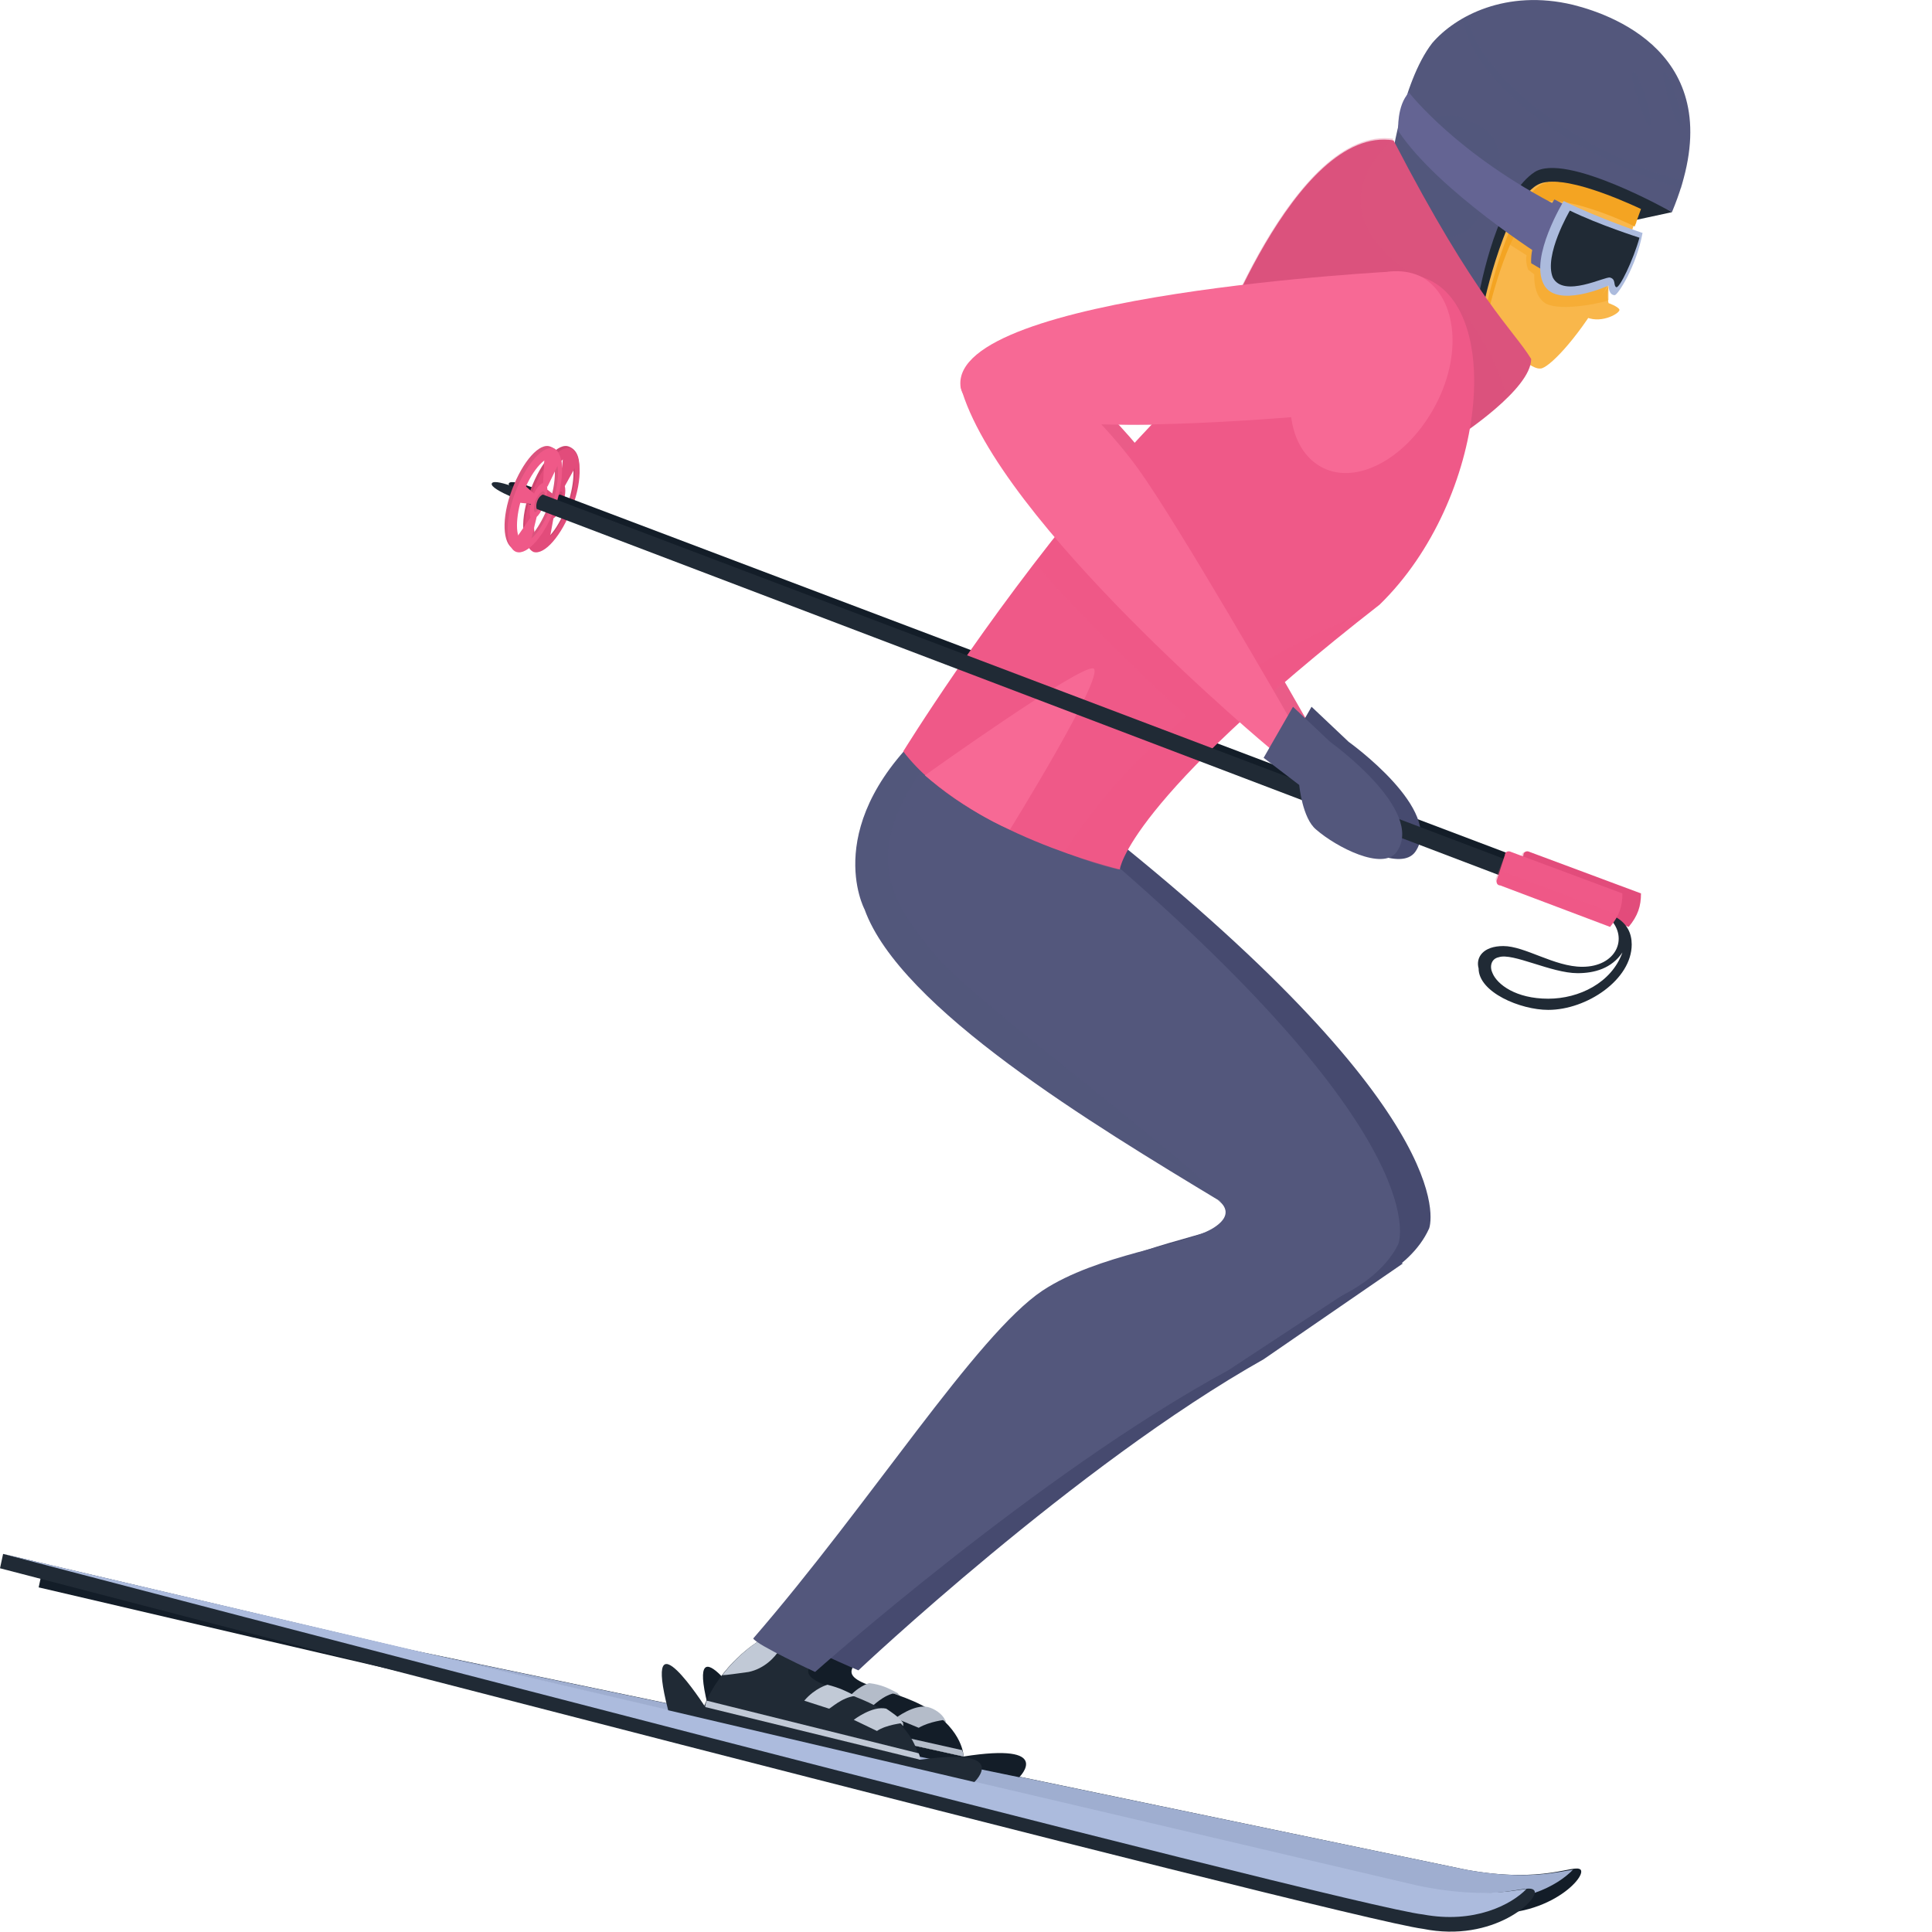 <svg width="56" height="56" viewBox="0 0 56 56" fill="none" xmlns="http://www.w3.org/2000/svg">
<path d="M16.049 14.382C16.049 14.382 14.839 13.827 14.749 14.012C14.66 14.197 15.96 14.659 15.96 14.659L16.049 14.382Z" fill="#131D28"/>
<path d="M16.544 14.659C16.23 15.491 15.827 16.093 15.423 15.908C15.109 15.769 15.065 15.029 15.378 14.197C15.692 13.364 16.185 12.809 16.499 12.948C16.947 13.133 16.813 13.873 16.544 14.659ZM15.602 14.335C15.378 14.983 15.378 15.63 15.602 15.676C15.827 15.769 16.185 15.306 16.454 14.613C16.678 13.965 16.678 13.318 16.454 13.272C16.23 13.179 15.827 13.642 15.602 14.335Z" fill="#CE4670"/>
<path d="M16.318 14.011C16.229 13.965 16.049 14.15 15.96 14.474C15.87 14.751 15.87 15.029 15.96 15.029C16.049 15.075 16.229 14.89 16.318 14.566C16.408 14.335 16.408 14.058 16.318 14.011Z" fill="#E24C7B"/>
<path d="M16.587 14.705C16.273 15.538 15.78 16.093 15.467 16C15.153 15.861 15.108 15.122 15.422 14.289C15.736 13.457 16.229 12.902 16.543 12.994C16.856 13.133 16.901 13.873 16.587 14.705ZM15.646 14.335C15.422 14.983 15.422 15.63 15.646 15.677C15.87 15.769 16.229 15.307 16.498 14.613C16.722 13.966 16.722 13.318 16.498 13.272C16.273 13.226 15.915 13.688 15.646 14.335Z" fill="#E24C7B"/>
<path d="M16.363 14.104L16.722 13.457L16.543 13.226L16.318 13.272L16.229 14.104H16.363Z" fill="#E24C7B"/>
<path d="M16.049 14.983L15.915 15.723L15.646 15.815L15.467 15.584L15.96 14.937L16.049 14.983Z" fill="#E24C7B"/>
<path d="M16.273 14.243C16.229 14.243 16.139 14.335 16.049 14.52C15.96 14.705 16.005 14.844 16.049 14.844C16.094 14.844 16.184 14.751 16.273 14.566C16.318 14.428 16.318 14.243 16.273 14.243Z" fill="#CE4670"/>
<path d="M16.408 14.937L16.229 14.705L16.318 14.474H16.587L16.408 14.937Z" fill="#E24C7B"/>
<path d="M15.691 14.058L16.049 14.335L15.96 14.613L15.556 14.566L15.691 14.058Z" fill="#E24C7B"/>
<path d="M41.917 11.7C41.917 11.7 28.557 13.364 28.333 11.191C28.064 8.509 41.02 7.861 41.02 7.861L41.917 11.7Z" fill="#EA5C88"/>
<path d="M30.306 10.035C30.53 10.636 32.188 11.792 33.489 13.595C34.654 15.214 37.837 20.809 37.837 20.809L37.299 21.734C37.299 21.734 29.409 15.168 28.333 11.237L30.306 10.035Z" fill="#EA5C88"/>
<path d="M16.094 14.752L46.355 26.266L46.534 25.804L16.229 14.335C16.094 14.382 16.005 14.613 16.094 14.752Z" fill="#131D28"/>
<path d="M38.016 20.486L37.165 21.966L38.196 22.752C38.196 22.752 38.285 23.723 38.689 24.047C39.272 24.555 40.617 25.249 41.02 24.694C41.872 23.492 39.092 21.503 39.092 21.503L38.016 20.486Z" fill="#464A6F"/>
<path d="M44.338 24.694C44.248 24.648 44.158 24.694 44.158 24.786L43.934 25.48C43.889 25.573 43.934 25.665 44.024 25.665L47.207 26.867C47.476 26.544 47.565 26.266 47.565 25.896L44.338 24.694Z" fill="#E24C7B"/>
<path opacity="0.3" d="M43.889 25.48L44.113 24.786C44.113 24.74 44.158 24.694 44.203 24.694L44.069 25.11C44.024 25.203 44.069 25.295 44.158 25.295L47.341 26.497C47.386 26.451 47.386 26.451 47.431 26.405C47.386 26.544 47.296 26.682 47.162 26.821L43.979 25.619C43.889 25.619 43.844 25.526 43.889 25.48Z" fill="#E24C7B"/>
<path d="M26.002 49.063L26.091 49.156L25.823 49.063H26.002Z" fill="#A3AAB4"/>
<path d="M27.392 49.85C27.392 49.85 27.436 49.896 27.392 49.942L27.257 49.85H27.392Z" fill="#A3AAB4"/>
<path d="M23.177 47.584C23.177 47.584 22.146 48.277 21.653 49.526L27.93 50.913C27.93 50.913 27.93 50.173 26.898 49.526C25.823 48.878 24.164 48.832 24.836 48.185L23.177 47.584Z" fill="#131D28"/>
<path d="M22.909 48.462C22.55 48.508 22.281 48.555 22.146 48.555C22.64 47.907 23.133 47.584 23.133 47.584L23.76 47.815C23.626 48.046 23.357 48.37 22.909 48.462Z" fill="#B4BCC9"/>
<path d="M36.134 34.451C36.134 34.451 36.761 34.821 36.044 35.283C35.237 35.838 32.726 36.069 31.157 37.225C29.274 38.52 26.316 43.468 23.043 47.491C23.133 47.676 24.881 48.416 24.881 48.416C24.881 48.416 31.202 42.451 36.627 39.399L40.661 36.624L36.134 34.451Z" fill="#464A6F"/>
<path d="M27.571 20.809L33.04 22.058L32.547 24.509C42.589 32.647 41.424 35.607 41.424 35.607C40.841 36.902 39.182 37.41 39.182 37.41L36.268 34.451C32.547 32.324 26.854 29.133 25.733 26.22C25.733 26.266 24.343 23.815 27.571 20.809Z" fill="#464A6F"/>
<path d="M1.21 45.595L42.499 54.196C44.786 54.613 45.638 54.011 45.817 54.196C45.996 54.428 44.696 55.769 42.634 55.399C40.392 55.214 1.121 46.011 1.121 46.011L1.21 45.595Z" fill="#131D28"/>
<path d="M42.499 54.196C44.293 54.52 45.189 54.243 45.593 54.196C45.145 54.659 44.069 55.26 42.589 54.983C40.437 54.797 3.317 46.104 1.166 45.595L42.499 54.196Z" fill="#9FAED0"/>
<path d="M29.543 51.514C29.543 51.514 30.575 50.497 27.93 50.913L21.653 49.526C21.653 49.526 19.77 46.705 20.577 49.665L29.543 51.514Z" fill="#131D28"/>
<path d="M27.392 49.85C27.392 49.85 26.943 49.896 26.629 50.081L25.957 49.803C25.957 49.803 26.495 49.387 26.898 49.48C27.078 49.526 27.302 49.665 27.392 49.85Z" fill="#B4BCC9"/>
<path d="M26.002 49.064C25.733 48.925 25.553 48.832 25.195 48.786C25.195 48.786 24.836 48.879 24.522 49.295L25.24 49.48C25.285 49.48 25.598 49.11 26.002 49.064Z" fill="#B4BCC9"/>
<path d="M21.698 49.341L27.885 50.728C27.93 50.821 27.93 50.913 27.93 50.913L21.653 49.526C21.653 49.48 21.698 49.433 21.698 49.341Z" fill="#B4BCC9"/>
<path d="M24.791 49.156L24.836 49.202L24.567 49.11L24.791 49.156Z" fill="#B0B7C1"/>
<path d="M26.181 49.942C26.181 49.942 26.181 49.989 26.181 50.035L26.047 49.896L26.181 49.942Z" fill="#B0B7C1"/>
<path d="M21.967 47.584C21.967 47.584 20.891 48.231 20.398 49.48L26.63 51.006C26.63 51.006 26.63 50.266 25.598 49.572C24.567 48.925 22.909 48.786 23.581 48.185L21.967 47.584Z" fill="#202A35"/>
<path d="M43.575 27.422C44.203 27.422 45.055 28.023 45.862 28.023C46.848 28.023 47.207 27.191 46.669 26.636C46.714 26.636 46.758 26.59 46.848 26.59C47.162 26.775 47.296 27.052 47.296 27.376C47.296 28.393 45.996 29.272 44.876 29.272C44.069 29.272 42.858 28.763 42.858 28.07C42.769 27.746 42.993 27.422 43.575 27.422ZM44.876 28.948C45.772 28.948 46.714 28.486 47.027 27.607C46.714 28.07 46.221 28.208 45.727 28.208C44.965 28.208 43.844 27.607 43.441 27.746C43.217 27.792 43.172 28.023 43.262 28.208C43.396 28.532 43.934 28.948 44.876 28.948Z" fill="#202A35"/>
<path d="M15.556 14.381C15.556 14.381 14.346 13.826 14.256 14.011C14.166 14.196 15.467 14.659 15.467 14.659L15.556 14.381Z" fill="#202A35"/>
<path d="M16.005 14.659C15.691 15.491 15.287 16.093 14.884 15.908C14.57 15.769 14.525 15.029 14.839 14.197C15.153 13.364 15.646 12.809 15.96 12.948C16.453 13.133 16.319 13.873 16.005 14.659ZM15.063 14.335C14.839 14.983 14.839 15.63 15.063 15.676C15.287 15.769 15.646 15.306 15.915 14.613C16.139 13.965 16.139 13.318 15.915 13.272C15.691 13.179 15.332 13.642 15.063 14.335Z" fill="#DB537D"/>
<path d="M15.78 14.011C15.691 13.965 15.511 14.15 15.422 14.474C15.332 14.751 15.332 15.029 15.422 15.029C15.511 15.075 15.691 14.89 15.78 14.566C15.87 14.335 15.915 14.058 15.78 14.011Z" fill="#EF5988"/>
<path d="M16.094 14.705C15.78 15.538 15.287 16.093 14.973 16C14.66 15.908 14.615 15.122 14.929 14.289C15.242 13.457 15.736 12.902 16.049 12.994C16.363 13.133 16.363 13.873 16.094 14.705ZM15.153 14.335C14.929 14.983 14.929 15.63 15.153 15.677C15.377 15.769 15.736 15.307 16.005 14.613C16.229 13.966 16.229 13.318 16.005 13.272C15.78 13.226 15.377 13.688 15.153 14.335Z" fill="#EF5988"/>
<path d="M15.87 14.104L16.184 13.457L16.049 13.226L15.78 13.272L15.736 14.104H15.87Z" fill="#EF5988"/>
<path d="M15.556 14.983L15.377 15.723L15.108 15.815L14.973 15.584L15.422 14.937L15.556 14.983Z" fill="#EF5988"/>
<path d="M15.736 14.243C15.691 14.243 15.601 14.335 15.511 14.52C15.467 14.705 15.467 14.844 15.511 14.844C15.556 14.844 15.646 14.751 15.736 14.566C15.825 14.428 15.825 14.243 15.736 14.243Z" fill="#DB537D"/>
<path d="M15.915 14.937L15.736 14.705L15.825 14.474H16.094L15.915 14.937Z" fill="#EF5988"/>
<path d="M15.198 14.058L15.511 14.335L15.422 14.613L15.018 14.566L15.198 14.058Z" fill="#EF5988"/>
<path d="M44.651 10.682C45.1 10.682 47.879 7.399 47.7 4.07C47.296 3.422 46.131 2.682 44.472 2.867C43.71 2.96 43.575 3.376 43.038 4.578C42.231 6.243 42.051 7.168 42.5 8.185C43.082 9.48 44.248 10.729 44.651 10.682Z" fill="#F9B74B"/>
<path d="M48.462 6.15L47.386 6.382L47.476 6.058C47.476 6.058 45.369 5.041 44.651 5.318C43.665 5.688 42.993 8.879 42.993 8.879L42.858 8.416L43.486 4.439L46.31 4.717L48.462 6.15Z" fill="#202A35"/>
<path d="M47.431 6.428C47.431 6.474 47.386 6.52 47.386 6.567C46.938 6.335 45.279 5.642 44.696 5.873C43.889 6.197 43.306 8.324 43.127 9.11C43.082 9.064 43.038 9.017 43.038 8.971L43.082 8.879C43.082 8.879 43.755 5.734 44.741 5.318C45.458 5.041 47.565 6.058 47.565 6.058L47.431 6.428Z" fill="#F4A422"/>
<path d="M48.462 6.15C48.462 6.15 45.369 4.393 44.472 4.994C43.576 5.595 43.038 7.538 42.813 8.832L40.303 4.855C40.303 4.855 40.617 2.405 41.513 1.249C42.186 0.462 43.665 -0.324 45.593 0.139C46.893 0.462 50.3 1.757 48.462 6.15Z" fill="#53577C"/>
<path opacity="0.3" d="M40.527 5.179C40.303 5.734 40.572 6.382 41.11 6.613L41.513 6.798C42.051 7.029 42.679 6.752 42.903 6.197L43.396 5.041C43.62 4.486 43.351 3.838 42.813 3.607L42.41 3.422C41.872 3.191 41.244 3.468 41.02 4.023L40.527 5.179Z" fill="#53577C"/>
<path opacity="0.3" d="M42.41 0.555C42.455 0.509 42.499 0.509 42.544 0.462C42.724 1.711 44.382 3.329 46.669 4.439C47.386 4.809 48.103 5.087 48.776 5.225C48.776 5.318 48.731 5.364 48.731 5.457C48.059 5.272 47.296 4.994 46.579 4.624C44.203 3.514 42.544 1.803 42.41 0.555Z" fill="#53577C"/>
<path opacity="0.3" d="M47.476 2.913C47.61 3.33 47.745 3.653 47.834 3.653C47.924 3.653 47.834 3.283 47.7 2.821C47.565 2.405 47.386 2.035 47.341 2.081C47.252 2.081 47.341 2.451 47.476 2.913Z" fill="#53577C"/>
<path opacity="0.3" d="M48.372 2.913C48.507 3.33 48.641 3.653 48.731 3.653C48.821 3.653 48.731 3.283 48.596 2.821C48.462 2.405 48.283 2.035 48.238 2.081C48.148 2.081 48.238 2.451 48.372 2.913Z" fill="#53577C"/>
<path d="M46.624 8.277C46.624 8.277 46.579 8.601 46.624 8.786C46.624 8.786 46.893 8.879 46.938 8.971C46.983 9.063 46.445 9.387 45.996 9.202L46.624 8.277Z" fill="#F9B74B"/>
<path d="M21.698 48.463C21.339 48.509 21.07 48.555 20.936 48.555C21.429 47.908 21.967 47.584 21.967 47.584L22.595 47.815C22.46 48.046 22.146 48.37 21.698 48.463Z" fill="#C1C9D6"/>
<path d="M42.32 12.624C42.32 12.624 44.382 11.283 44.382 10.405C43.844 9.526 42.813 8.74 40.392 4.069C37.523 3.607 35.102 10.405 35.102 10.405L42.32 12.624Z" fill="#DB537D"/>
<path opacity="0.3" d="M41.558 8.323C41.558 8.323 38.734 10.404 36.941 10.959L35.461 10.497C35.371 10.127 35.506 9.48 35.865 8.555C36.806 6.566 38.51 3.745 40.392 4.023C37.703 6.52 41.558 8.323 41.558 8.323Z" fill="#DB537D"/>
<path d="M35.282 34.774C35.282 34.774 35.909 35.144 35.147 35.607C34.295 36.115 31.83 36.347 30.216 37.41C28.288 38.705 25.24 43.56 21.833 47.491C21.922 47.676 23.626 48.462 23.626 48.462C23.626 48.462 30.126 42.682 35.596 39.722L39.675 37.04L35.282 34.774Z" fill="#53577C"/>
<path opacity="0.3" d="M43.665 11.514C43.082 12.116 42.275 12.624 42.275 12.624L42.186 12.578V8.786C42.23 8.786 43.306 10.035 43.665 11.514Z" fill="#DB537D"/>
<path d="M27.033 20.948L32.502 22.335L31.964 24.74C41.782 33.156 40.527 36.07 40.527 36.07C39.899 37.318 38.241 37.827 38.241 37.827L35.371 34.821C31.695 32.601 26.091 29.226 25.06 26.359C25.06 26.359 23.715 23.861 27.033 20.948Z" fill="#53577C"/>
<g opacity="0.2">
<path opacity="0.2" d="M27.033 20.948L32.502 22.335L31.964 24.74C32.413 25.11 32.861 25.526 33.264 25.896C31.83 25.758 27.481 25.203 25.688 22.52C25.688 22.52 25.733 22.428 25.867 22.243C26.136 21.781 26.54 21.364 27.033 20.948Z" fill="#53577C"/>
</g>
<path opacity="0.2" d="M27.123 27.699C28.064 28.809 32.547 32.185 34.609 33.988C34.923 34.266 35.461 34.821 35.461 34.867C35.461 34.913 35.327 34.774 35.327 34.774C31.651 32.555 26.091 29.225 25.105 26.312C25.105 26.312 23.984 24.231 26.405 21.595L26.809 22.196C24.881 24.878 25.912 26.22 27.123 27.699Z" fill="#53577C"/>
<path d="M32.458 25.202C32.458 25.202 27.974 24.139 26.181 21.78C26.181 21.78 35.551 6.567 41.11 8C43.665 8.647 43.127 14.474 39.989 17.526C32.637 23.26 32.458 25.202 32.458 25.202Z" fill="#EF5988"/>
<path d="M37.927 9.711C37.12 11.237 37.254 12.902 38.241 13.503C39.227 14.104 40.706 13.364 41.558 11.838C42.41 10.312 42.23 8.647 41.244 8.046C40.213 7.491 38.734 8.231 37.927 9.711Z" fill="#F76995"/>
<path d="M41.424 11.7C41.424 11.7 28.064 13.364 27.84 11.191C27.571 8.509 40.527 7.861 40.527 7.861L41.424 11.7Z" fill="#F76995"/>
<path opacity="0.5" d="M46.624 8.278C46.624 8.278 46.624 8.509 46.624 8.694C46.624 8.74 45.234 9.064 44.786 8.786C44.427 8.555 44.472 7.954 44.472 7.954L44.293 7.815C44.293 7.815 44.203 7.584 44.248 7.399L43.665 7.029L43.8 6.659L46.624 8.278Z" fill="#F4A422"/>
<path opacity="0.3" d="M34.385 20.763C33.13 19.607 31.426 17.988 29.992 16.324C30.619 15.491 31.292 14.659 32.009 13.827C32.144 13.965 32.278 14.15 32.368 14.289C33.13 15.306 34.699 17.988 35.73 19.746C36.851 19.006 38.151 18.312 39.675 17.711C32.592 23.306 32.413 25.202 32.413 25.202C32.413 25.202 31.74 25.064 30.843 24.694C31.247 24.093 32.278 22.474 34.385 20.763Z" fill="#EF5988"/>
<path d="M45.324 5.919L45.055 5.78C45.055 5.78 44.338 6.844 44.382 7.63L44.696 7.815L45.324 5.919Z" fill="#646493"/>
<path d="M29.812 10.035C30.037 10.636 31.695 11.792 32.995 13.595C34.161 15.214 37.344 20.763 37.344 20.763L36.806 21.688C36.806 21.688 28.916 15.121 27.84 11.191L29.812 10.035Z" fill="#F76995"/>
<path d="M40.841 2.682C40.841 2.682 42.231 4.486 45.234 6.012C45.234 6.012 45.01 6.659 44.786 7.491C44.786 7.491 41.693 5.549 40.527 3.792C40.527 3.792 40.482 3.052 40.841 2.682Z" fill="#646493"/>
<path d="M46.624 8.278C46.624 8.278 46.624 8.555 46.803 8.555C46.893 8.555 47.431 7.723 47.61 6.752C47.61 6.752 46.355 6.335 45.324 5.827C45.324 5.827 44.338 7.445 44.741 8.231C45.1 8.971 46.624 8.278 46.624 8.278Z" fill="#ACBBDD"/>
<path d="M46.669 8.046C46.848 8.092 46.758 8.277 46.848 8.324C46.938 8.37 47.341 7.538 47.521 6.89C47.521 6.89 46.355 6.52 45.503 6.104C45.503 6.104 44.741 7.399 45.01 8.046C45.324 8.647 46.534 8 46.669 8.046Z" fill="#202A35"/>
<path d="M29.274 24.046C29.274 24.046 32.054 19.561 31.695 19.376C31.337 19.237 26.809 22.474 26.809 22.474C26.809 22.474 27.974 23.491 29.274 24.046Z" fill="#F76995"/>
<path d="M15.556 14.752L45.817 26.266L45.996 25.804L15.736 14.335C15.601 14.382 15.511 14.613 15.556 14.752Z" fill="#202A35"/>
<path d="M37.478 20.486L36.627 21.966L37.658 22.752C37.658 22.752 37.748 23.723 38.151 24.047C38.734 24.555 40.079 25.249 40.482 24.694C41.334 23.492 38.554 21.503 38.554 21.503L37.478 20.486Z" fill="#53577C"/>
<path d="M43.8 24.694C43.71 24.648 43.62 24.694 43.62 24.786L43.396 25.48C43.351 25.573 43.396 25.665 43.486 25.665L46.669 26.867C46.938 26.544 47.027 26.266 47.027 25.896L43.8 24.694Z" fill="#EF5988"/>
<path opacity="0.3" d="M43.351 25.48L43.62 24.786C43.62 24.74 43.665 24.694 43.71 24.694L43.575 25.11C43.531 25.203 43.575 25.295 43.665 25.295L46.848 26.497C46.893 26.451 46.893 26.451 46.938 26.405C46.893 26.544 46.803 26.682 46.669 26.821L43.486 25.619C43.396 25.619 43.351 25.526 43.351 25.48Z" fill="#EF5988"/>
<path d="M0.09 45.041L41.155 54.705C43.396 55.168 44.293 54.566 44.472 54.798C44.651 55.029 43.306 56.324 41.244 55.908C39.003 55.63 1.52588e-05 45.457 1.52588e-05 45.457L0.09 45.041Z" fill="#202A35"/>
<path d="M41.11 54.659C42.903 55.029 43.844 54.798 44.248 54.752C43.8 55.214 42.724 55.769 41.244 55.491C39.092 55.26 2.197 45.595 0.09 45.041L41.11 54.659Z" fill="#ACBBDD"/>
<path d="M28.243 51.653C28.243 51.653 29.319 50.636 26.674 51.006L20.443 49.48C20.443 49.48 18.605 46.613 19.367 49.572L28.243 51.653Z" fill="#202A35"/>
<path d="M26.181 49.942C26.181 49.942 25.688 49.989 25.419 50.173L24.747 49.85C24.747 49.85 25.285 49.434 25.688 49.526C25.823 49.619 26.047 49.757 26.181 49.942Z" fill="#C1C9D6"/>
<path d="M24.791 49.156C24.522 49.017 24.343 48.925 23.985 48.833C23.985 48.833 23.626 48.925 23.312 49.295L24.029 49.526C24.074 49.526 24.388 49.203 24.791 49.156Z" fill="#C1C9D6"/>
<path d="M20.488 49.295L26.63 50.821C26.674 50.913 26.674 51.006 26.674 51.006L20.443 49.48C20.443 49.434 20.443 49.387 20.488 49.295Z" fill="#C1C9D6"/>
</svg>
